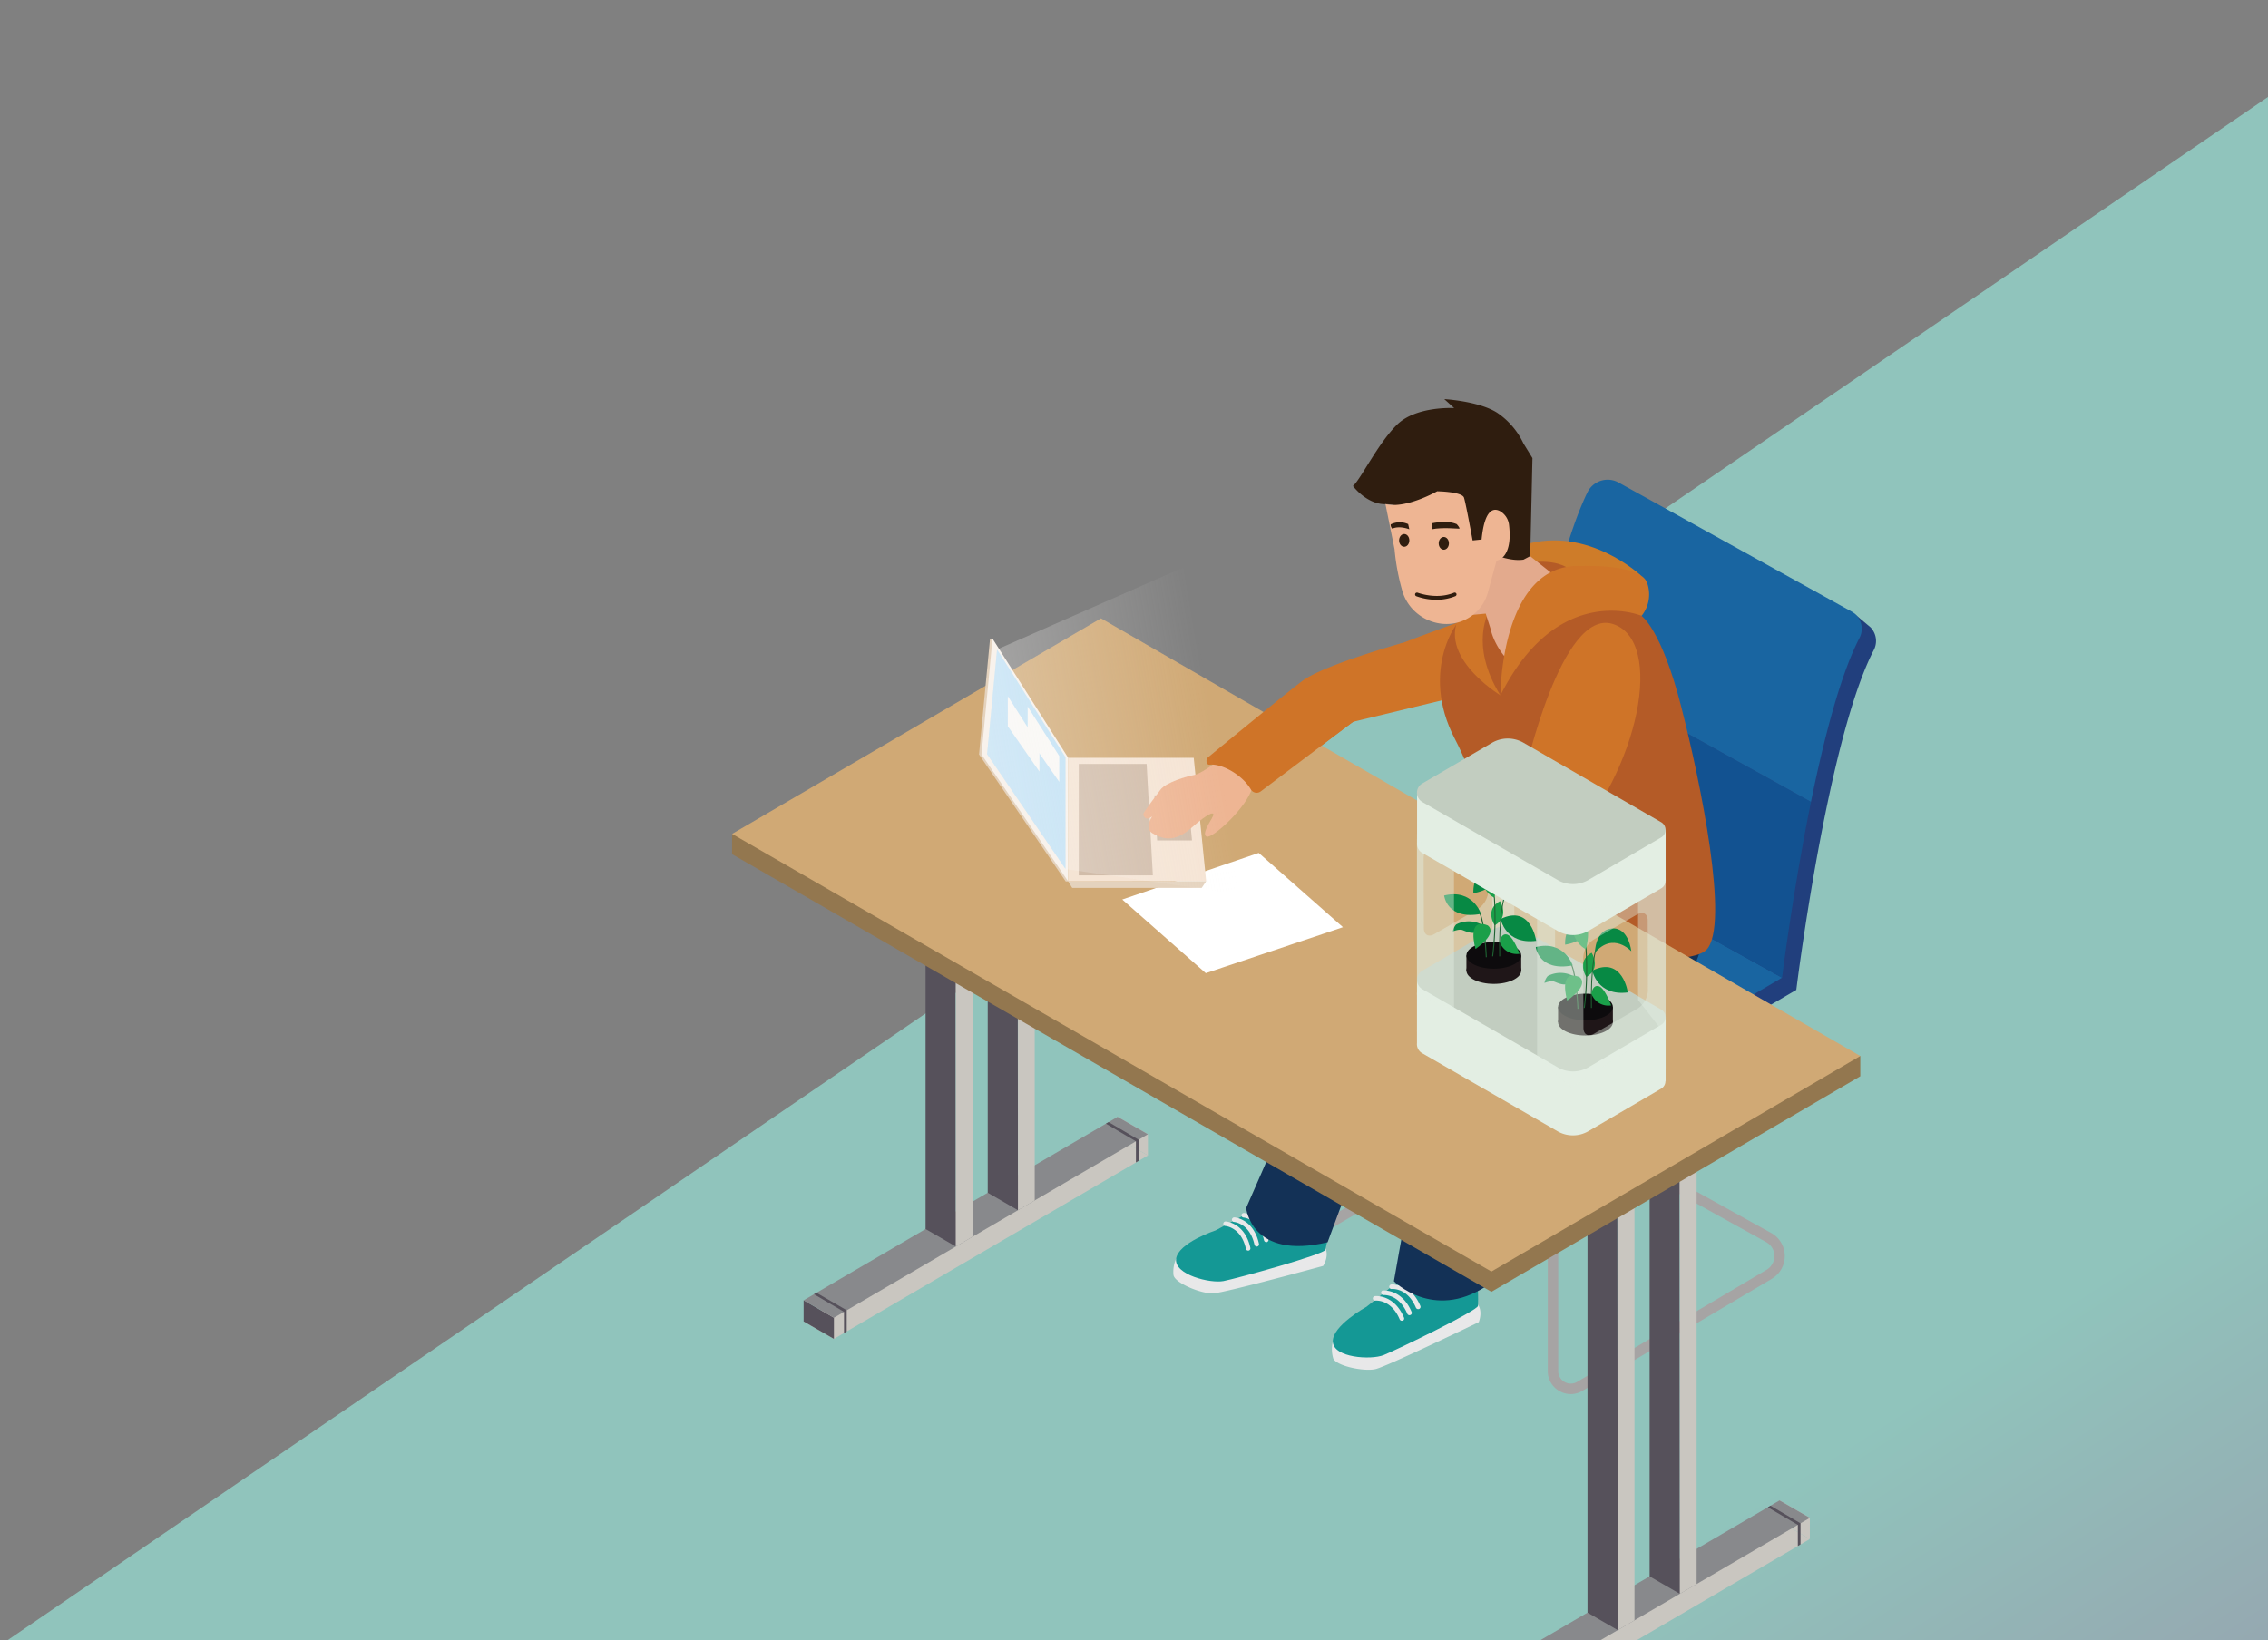 <svg xmlns="http://www.w3.org/2000/svg" xmlns:xlink="http://www.w3.org/1999/xlink" viewBox="0 0 934.89 676.27"><rect x="0" y="0" width="934.89" height="676.27" fill="#808080" stroke="none"/><defs><style>.cls-1{fill:url(#linear-gradient);}.cls-2{fill:#e8e8e9;}.cls-3{fill:#149895;}.cls-4{fill:#a6a4a4;}.cls-5{fill:#213f7d;}.cls-6{fill:#1965a1;}.cls-7{fill:#125291;}.cls-8{fill:#cf7428;}.cls-9{fill:#133156;}.cls-10{fill:#b45b27;}.cls-11{fill:#cf7528;}.cls-12{fill:#ce7c29;}.cls-13{fill:#e3aa8d;}.cls-14{fill:#c9c6c0;}.cls-15{fill:#88898c;}.cls-16{fill:#56515b;}.cls-17{fill:#93774f;}.cls-18{fill:#d0a975;}.cls-19,.cls-20{fill:#e3eee3;}.cls-20{opacity:0.42;}.cls-21{fill:#c2cdc0;}.cls-22{fill:#1f1618;}.cls-23{fill:#0d0b0d;}.cls-24{fill:#1a9f49;}.cls-25{fill:#078944;}.cls-26{fill:#1d6231;}.cls-27{fill:#fff;}.cls-28{fill:#f5e4d4;}.cls-29{fill:#e4d2bd;}.cls-30{fill:#f8f2ec;}.cls-31{fill:#bfe1f6;}.cls-32{fill:#d1bca9;}.cls-33{fill:#2f1d0f;}.cls-34{fill:#eeb593;}.cls-35{fill:#faf8f6;}.cls-36{fill:url(#linear-gradient-2);}</style><linearGradient id="linear-gradient" x1="577.13" y1="525.85" x2="843.74" y2="939.18" gradientUnits="userSpaceOnUse"><stop offset="0.32" stop-color="#90c4bc"/><stop offset="0.92" stop-color="#9a92a8"/></linearGradient><linearGradient id="linear-gradient-2" x1="189.37" y1="354.26" x2="547.46" y2="294.23" gradientUnits="userSpaceOnUse"><stop offset="0.08" stop-color="#faf8f6"/><stop offset="0.87" stop-color="#faf8f6" stop-opacity="0"/></linearGradient></defs><title>Artboard 4 copy</title><g id="Layer_2" data-name="Layer 2"><polyline class="cls-1" points="934.88 40 934.88 676.27 3 676.27"/><path class="cls-2" d="M488.36,518.71l-3.56.24a13.12,13.12,0,0,0-1.07,6.73c.54,3.29,11.48,7.8,16.44,7.52s45.26-11.31,45.26-11.31,3-4.65.38-8.17-13.52,1.7-13.52,1.7Z"/><path class="cls-3" d="M521.6,496.25l-20.52,11s-15.4,5.09-16.28,11.69,14.08,10.25,19.54,9.2,41.53-11,42-12.9,2.59-12.26,1.08-15.87S521.6,496.25,521.6,496.25Z"/><path class="cls-2" d="M514.35,515.57a.94.94,0,0,1-.78-.74c-1.92-8.78-8.18-9.36-8.44-9.39a.92.92,0,0,1-.87-1,.94.94,0,0,1,1-.87c.32,0,7.92.66,10.15,10.88a.94.94,0,0,1-.72,1.13A1,1,0,0,1,514.35,515.57Z"/><path class="cls-2" d="M517.89,513.89a1,1,0,0,1-.78-.73c-1.92-8.78-8.18-9.37-8.44-9.39a.93.93,0,0,1-.87-1,1,1,0,0,1,1-.88c.33,0,7.93.67,10.16,10.88a.94.94,0,0,1-.73,1.13A.83.83,0,0,1,517.89,513.89Z"/><path class="cls-2" d="M521.82,512.08a1,1,0,0,1-.78-.74c-1.92-8.78-8.18-9.37-8.44-9.39a.94.94,0,0,1-.87-1,1,1,0,0,1,1-.88c.33,0,7.92.67,10.15,10.88a1,1,0,0,1-.72,1.14A1.38,1.38,0,0,1,521.82,512.08Z"/><path class="cls-2" d="M552.86,552.29l-3.46.88a13.17,13.17,0,0,0,.16,6.82c1.14,3.13,12.71,5.59,17.54,4.42s42.46-19.33,42.46-19.33,2.14-5.12-1.1-8.1-13,4.12-13,4.12Z"/><path class="cls-3" d="M581.47,524.18,563.3,538.73s-14.23,7.8-13.9,14.44,15.71,7.54,20.89,5.51,38.83-18.39,38.94-20.29.33-12.53-1.81-15.8S581.47,524.18,581.47,524.18Z"/><path class="cls-2" d="M577.85,544.49a.94.94,0,0,1-.9-.58c-3.48-8.28-9.75-7.73-10-7.71a.92.92,0,0,1-1.05-.84.94.94,0,0,1,.84-1c.32-.05,7.92-.78,12,8.86a.94.94,0,0,1-.51,1.24A.83.83,0,0,1,577.85,544.49Z"/><path class="cls-2" d="M581,542.21a.94.94,0,0,1-.9-.59c-3.48-8.28-9.74-7.73-10-7.7a1,1,0,0,1-.21-1.89c.33,0,7.92-.78,12,8.86a.94.94,0,0,1-.51,1.24A1.05,1.05,0,0,1,581,542.21Z"/><path class="cls-2" d="M584.56,539.71a1,1,0,0,1-.9-.58c-3.48-8.29-9.74-7.74-10-7.71a.93.93,0,0,1-1-.84,1,1,0,0,1,.83-1.05c.33,0,7.92-.78,12,8.86a.94.94,0,0,1-.5,1.24A1.11,1.11,0,0,1,584.56,539.71Z"/><path class="cls-4" d="M647.5,574.74a9.45,9.45,0,0,1-4.7-1.27,9.35,9.35,0,0,1-4.79-8.23V463.68h2.46a22.64,22.64,0,0,0-20.4,1.17L544.28,509A9.49,9.49,0,0,1,530,500.79V406.53h4.31v94.26a5.18,5.18,0,0,0,7.78,4.47l75.79-44.13a27,27,0,0,1,26.51-.29l85.69,47.46a10.89,10.89,0,0,1,.28,18.9l-78.07,46.2A9.43,9.43,0,0,1,647.5,574.74ZM642.32,464.6V565.24a5.17,5.17,0,0,0,7.81,4.45l78.06-46.19a6.58,6.58,0,0,0-.16-11.43l-85.7-47.46Z"/><path class="cls-5" d="M771,258.58l0,0-.21-.17a7.8,7.8,0,0,0-.75-.63l-5.72-4.81-.65,1.15-90.6-50.17a9.28,9.28,0,0,0-12.85,4.14c-7.55,15.51-14,41-19.13,65.87-7.53,36.89-11.93,72.5-11.93,72.5l-92.08,53.68c-1.21-.76-3.29-1.21-6.8-1.07v7.17l0,0a4.63,4.63,0,0,0,2.35,4.67l97.21,54a13.84,13.84,0,0,0,13.74-.17l96.87-56.64s4.4-35.61,11.93-72.51c5.27-25.82,12.07-52.26,20-67.57A8.1,8.1,0,0,0,771,258.58Z"/><path class="cls-6" d="M532.62,394.48l90.64-53.22,111.32,61.81-90.91,53.38a13.86,13.86,0,0,1-13.74.17l-97.21-54A4.69,4.69,0,0,1,532.62,394.48Z"/><path class="cls-7" d="M623.26,341.43l111.32,61.64s4.4-35.61,11.92-72.5L635.19,268.92C627.66,305.81,623.26,341.43,623.26,341.43Z"/><path class="cls-6" d="M654.32,203.05c-7.55,15.51-14.05,41-19.13,65.87L746.5,330.57c5.27-25.82,12.07-52.27,20-67.57a8.14,8.14,0,0,0-3.27-10.89l-96.05-53.19A9.28,9.28,0,0,0,654.32,203.05Z"/><path class="cls-8" d="M603.5,255.7s-56.14,20-64.83,26.62-43.41,32.13-43.41,32.13,18.66,3.42,21.56,13.95l40.84-30.8,45.22-10.93S602.5,273.83,603.5,255.7Z"/><path class="cls-9" d="M632.36,393.7s-31.17,24-38.12,42.2-19.66,92.31-19.66,92.31,16.06,16.3,37.88,2.16c0,0,6-77.93,25.18-89.19s66.41-30,63.53-56.59-75.28-27.09-75.28-27.09S558.1,394,555.46,401.44,513.68,498,513.68,498s2,21.59,33.57,14.14c0,0,29-79.36,35-84.87S589,415.76,632.36,393.7Z"/><path class="cls-10" d="M670,247.31l6.64,6.58s8.17,5.4,16.33,37.26,20,90.05,10.53,100.32-92.16-.53-90.31-32.39c0,0,1.17-26.33-13.5-54.5s1.17-50.38,4.41-50.82S653.11,236.64,670,247.31Z"/><path class="cls-11" d="M614,251.65s-8.69,13.83,4.47,35c0,0-29.05-17.68-14.85-35.63S614,251.65,614,251.65Z"/><polygon class="cls-10" points="627.96 230.72 645.18 228.48 650.84 234.14 639.4 237.83 627.96 230.72"/><path class="cls-12" d="M670.62,243.75l5.73-6.52s-21.73-20.53-48-12.63l1.87,7.4s13.43-2.56,18.91,4.84S670.62,243.75,670.62,243.75Z"/><path class="cls-13" d="M604.13,253.76l8.3-.79,2.1,6.58s.93,5.53,6.19,11.72c0,0,2.37-24.75,19.49-34.49l-9.48-7.51a13,13,0,0,1-10.4-7.9S599.66,236.91,604.13,253.76Z"/><path class="cls-11" d="M618.48,286.67s0-55,33.44-53.32c0,0,24.1-1,27,6.85a14.12,14.12,0,0,1-2.24,13.69S642.38,239.34,618.48,286.67Z"/><path class="cls-8" d="M628.36,319.49s15.14-69,36.47-62.24,11.32,59.7-19.75,93.4C645.08,350.65,611.18,368,628.36,319.49Z"/><polygon class="cls-14" points="746.03 634.49 733.55 627.29 604.11 702.94 616.59 710.14 746.03 634.49"/><polygon class="cls-14" points="733.55 618.56 733.55 627.29 746.03 634.49 746.03 625.76 733.55 618.56"/><polygon class="cls-15" points="746.03 625.76 733.55 618.56 604.11 694.21 616.59 701.41 746.03 625.76"/><polygon class="cls-16" points="741.08 637.38 741.08 628.66 728.71 621.39 729.82 620.74 742.19 628.01 742.19 636.73 741.08 637.38"/><polygon class="cls-16" points="666.85 672.04 654.38 664.83 654.38 497.36 666.68 497.36 666.85 672.04"/><polygon class="cls-14" points="673.75 493.93 673.75 668.01 666.85 672.04 666.85 497.36 673.75 493.93"/><polygon class="cls-16" points="692.46 657.08 679.99 649.88 679.99 482.4 692.29 482.4 692.46 657.08"/><polygon class="cls-14" points="699.36 478.98 699.36 653.05 692.46 657.08 692.46 482.4 699.36 478.98"/><polygon class="cls-14" points="473.19 476.35 460.7 469.15 331.26 544.79 343.75 551.99 473.19 476.35"/><polygon class="cls-16" points="331.26 536.07 331.26 544.79 343.75 551.99 343.75 543.27 331.26 536.07"/><polygon class="cls-14" points="460.7 460.42 460.7 469.15 473.19 476.35 473.19 467.62 460.7 460.42"/><polygon class="cls-15" points="473.19 467.62 460.7 460.42 331.26 536.07 343.75 543.27 473.19 467.62"/><polygon class="cls-16" points="347.91 549.56 347.91 540.83 335.54 533.57 336.56 532.97 349.02 540.18 349.02 548.93 347.91 549.56"/><polygon class="cls-16" points="468.24 479.24 468.24 470.52 455.86 463.25 456.98 462.6 469.35 469.87 469.35 478.59 468.24 479.24"/><polygon class="cls-16" points="394 513.89 381.53 506.69 381.53 339.21 393.84 339.21 394 513.89"/><polygon class="cls-14" points="400.9 335.79 400.9 509.86 394 513.89 394 339.21 400.9 335.79"/><polygon class="cls-16" points="419.62 498.94 407.15 491.73 407.15 324.25 419.45 324.25 419.62 498.94"/><polygon class="cls-14" points="426.52 320.83 426.52 494.9 419.62 498.94 419.62 324.25 426.52 320.83"/><polygon class="cls-17" points="744.8 431.01 614.77 356.05 453.83 263.28 312.47 345.89 301.77 343.79 301.77 352.15 614.77 532.57 766.83 443.71 766.83 435.35 744.8 431.01"/><polygon class="cls-18" points="301.77 343.79 453.83 254.92 766.83 435.35 614.77 524.21 301.77 343.79"/><path class="cls-19" d="M686.59,445.64V424.58l-44.43-6.65L628,409.76a13,13,0,0,0-13,0L609.43,413l-25.34-3.79V430l0,0a4.33,4.33,0,0,0,2.15,4.21l55.77,32.15a12.66,12.66,0,0,0,12.71,0l30-17.53a3.56,3.56,0,0,0,1.79-3.1h0Z"/><path class="cls-19" d="M686.59,440.34V419.27l-44.43-6.64L628,404.45a13,13,0,0,0-13,0l-5.53,3.24-25.34-3.8v20.71l0,0a4.33,4.33,0,0,0,2.15,4.22L642.06,461a12.69,12.69,0,0,0,12.71,0l30-17.53a3.58,3.58,0,0,0,1.79-3.11h0Z"/><path class="cls-20" d="M613.41,341.33l.08,26a9.44,9.44,0,0,1-4.27,7.39l-18,10.39c-2.36,1.37-4.29.27-4.29-2.45l-.09-29a9.43,9.43,0,0,1,4.27-7.39l6.1-3.52-13.12,1.16v66.31l56.93-4V338.89Z"/><rect class="cls-20" x="615.13" y="358.13" width="9.1" height="28.15"/><path class="cls-21" d="M615,383.42l-28.69,16.77a4.41,4.41,0,0,0,0,7.62L642.06,440a12.66,12.66,0,0,0,12.71,0l30-17.53a3.63,3.63,0,0,0,0-6.27L628,383.39A13,13,0,0,0,615,383.42Z"/><rect class="cls-22" x="642.26" y="415.15" width="22.58" height="6.26"/><ellipse class="cls-22" cx="653.55" cy="421.41" rx="11.29" ry="5.49"/><ellipse class="cls-23" cx="653.55" cy="415.15" rx="11.29" ry="5.49"/><path class="cls-24" d="M653.93,402.78s-4.37-6.39,2.15-10C656.08,392.78,660.25,399.17,653.93,402.78Z"/><path class="cls-25" d="M649.51,403a11.21,11.21,0,0,0-11.51-.62,5.92,5.92,0,0,0-1.35,2.86s2.39-1,3.8-.62S646.55,408,649.51,403Z"/><path class="cls-25" d="M650,383l-2.17-1.16s-2.83,1.68-2.67,7.62c0,0,5.76-.86,6.66-3.22S650,383,650,383Z"/><path class="cls-26" d="M650.24,415.92c0-.14-.57-13.49-2.62-18.05l.38-.17c2.08,4.63,2.64,17.65,2.66,18.2Z"/><path class="cls-26" d="M653.26,415.57l-.41-.05a129.08,129.08,0,0,0,.73-24.11l-.72-2.48.4-.11.73,2.51A130.5,130.5,0,0,1,653.26,415.57Z"/><path class="cls-26" d="M655.8,415.55c-.34-16.42,1.67-23.54,1.69-23.61l0-.08,3.91-4.23.3.28-3.87,4.19c-.17.64-2,7.78-1.66,23.44Z"/><path class="cls-24" d="M653.79,391.39s1.51-6.6.47-9.23c0,0-2.42-2-6.45-.28C647.81,381.88,648.58,388.75,653.79,391.39Z"/><path class="cls-25" d="M657.43,392.78s0-9.43,7-10,8,9.38,8,9.38S664.93,384,657.43,392.78Z"/><path class="cls-24" d="M651,402.78s4.79,2.77-5,9.72C646,412.5,642.06,399.31,651,402.78Z"/><path class="cls-24" d="M656,409.69s.42-3.82,3-3.12,5.13,7.92,5.13,7.92A7.42,7.42,0,0,1,656,409.69Z"/><path class="cls-25" d="M656.36,400.14s2,10.63,14.65,9C671,409.17,668.93,394,656.36,400.14Z"/><path class="cls-25" d="M648.27,398s-3.34-10.48-15.21-7.57C633.06,390.47,634.17,400.68,648.27,398Z"/><rect class="cls-22" x="604.48" y="393.87" width="22.58" height="6.26"/><ellipse class="cls-22" cx="615.77" cy="400.13" rx="11.29" ry="5.49"/><ellipse class="cls-23" cx="615.77" cy="393.87" rx="11.29" ry="5.49"/><path class="cls-24" d="M616.15,381.5s-4.38-6.39,2.15-10C618.3,371.5,622.47,377.89,616.15,381.5Z"/><path class="cls-25" d="M611.73,381.76a11.21,11.21,0,0,0-11.51-.62,5.83,5.83,0,0,0-1.35,2.86s2.39-1,3.8-.62S608.76,386.71,611.73,381.76Z"/><path class="cls-25" d="M612.2,361.76,610,360.6s-2.83,1.68-2.67,7.62c0,0,5.76-.86,6.65-3.22S612.2,361.76,612.2,361.76Z"/><path class="cls-26" d="M612.46,394.64c0-.14-.58-13.49-2.62-18.05l.38-.17c2.08,4.64,2.64,17.65,2.66,18.2Z"/><path class="cls-26" d="M615.48,394.29l-.41-.05a130.07,130.07,0,0,0,.73-24.11l-.73-2.48.41-.11.72,2.52A128.92,128.92,0,0,1,615.48,394.29Z"/><path class="cls-26" d="M618,394.27c-.35-16.42,1.67-23.54,1.69-23.61l0-.08,3.9-4.23.31.28-3.87,4.2c-.17.63-2,7.78-1.66,23.43Z"/><path class="cls-24" d="M616,370.11s1.51-6.59.48-9.23c0,0-2.42-2-6.45-.28C610,360.6,610.8,367.47,616,370.11Z"/><path class="cls-25" d="M619.65,371.5s0-9.43,7-10,8,9.38,8,9.38S627.15,362.75,619.65,371.5Z"/><path class="cls-24" d="M613.23,381.5s4.79,2.77-5,9.72C608.23,391.22,604.27,378,613.23,381.5Z"/><path class="cls-24" d="M618.23,388.41s.41-3.82,3-3.12,5.14,7.92,5.14,7.92A7.42,7.42,0,0,1,618.23,388.41Z"/><path class="cls-25" d="M618.57,378.87s2,10.62,14.66,9C633.23,387.89,631.15,372.75,618.57,378.87Z"/><path class="cls-25" d="M610.49,376.76s-3.34-10.48-15.21-7.57C595.28,369.19,596.39,379.4,610.49,376.76Z"/><polygon class="cls-20" points="675.22 412.21 675.22 364.47 686.59 359.44 686.59 426.81 675.22 412.21"/><path class="cls-19" d="M686.59,363.16V342.09l-44.43-6.65L628,327.27a13,13,0,0,0-13,0l-5.53,3.24-25.34-3.8v20.71l0,0a4.33,4.33,0,0,0,2.15,4.22l55.77,32.14a12.66,12.66,0,0,0,12.71,0l30-17.54a3.55,3.55,0,0,0,1.79-3.1h0Z"/><path class="cls-21" d="M615,306.24,586.27,323a4.41,4.41,0,0,0,0,7.62l55.77,32.15a12.69,12.69,0,0,0,12.71,0l30-17.53a3.63,3.63,0,0,0,0-6.27L628,306.2A13,13,0,0,0,615,306.24Z"/><polygon class="cls-20" points="599.34 359.22 599.34 416.29 584.09 409.88 584.09 345.91 599.34 359.22"/><path class="cls-20" d="M675.29,371.82l-41.69,5.57V435l14,13.56,39-25.89V362.6Zm-.28,44-18,10.39c-2.37,1.36-4.29.26-4.3-2.45l-.08-29a9.39,9.39,0,0,1,4.27-7.4l18-10.39c2.36-1.36,4.29-.27,4.3,2.45l.08,29A9.43,9.43,0,0,1,675,415.84Z"/><polygon class="cls-27" points="518.86 351.63 462.61 370.84 497.04 401.2 553.58 382.25 518.86 351.63"/><polygon class="cls-28" points="440.33 312.43 492.07 312.43 497.2 363.3 440.33 363.39 440.33 312.43"/><polygon class="cls-29" points="495.36 366.05 497.2 363.3 440.33 363.39 441.98 366.05 495.36 366.05"/><polygon class="cls-29" points="439.7 361.11 439.31 361.07 439.31 312.43 409.46 265.4 409.13 263.28 408.11 263.28 403.57 311.02 437.61 360.89 437.61 360.89 439.31 363.39 440.33 363.39 439.7 361.11"/><polygon class="cls-30" points="440.33 363.39 440.33 312.43 409.13 263.28 404.59 311.02 440.33 363.39"/><polygon class="cls-31" points="439.23 358.27 439.23 312.18 411.01 267.75 406.91 310.92 439.23 358.27"/><polygon class="cls-32" points="444.68 314.94 472.65 314.94 475.22 360.88 444.68 360.88 444.68 314.94"/><path class="cls-33" d="M628,230.72l2.77-1.45.92-40.42-3.69-6a31.43,31.43,0,0,0-10.79-12.64c-7.51-4.87-21.86-5.66-21.86-5.66l4.08,3.69s-15.66-.93-23.56,6.84-15.14,22.78-18.17,25.28c0,0,5.61,7.61,13.43,7.5s22.51,7.77,22.51,7.77S615.19,232.56,628,230.72Z"/><path class="cls-34" d="M571.09,207.81l3.75,18.57a91.66,91.66,0,0,0,3.08,16.78c3.42,12.84,19.12,18.5,29.46,10.16l.45-.37a17.59,17.59,0,0,0,5.53-8.84l3.54-13s6.75-.59,5.16-14.53a7.56,7.56,0,0,0-3.66-5.82c-2.74-1.52-6.42-.9-7.68,11.66l-3.69.39s-2.76-15.14-3.55-17.64-11.06-2.63-11.06-2.63S579.51,209.92,571.09,207.81Z"/><polygon class="cls-32" points="475.88 327.92 476.98 346.47 491.35 346.47 489.58 327.92 475.88 327.92"/><path class="cls-34" d="M502.87,313s-7.25,5.85-10.54,6.48-11.71,3.06-13.95,6.05-7.11,9.44-7.11,10.1.92,3.16,3.69.92c0,0-3.56,4.88.13,7s8.69,4.25,16.06-2.28,9.76-6.86,8.82-4.76-4.75,7.21-2.64,8.39,17-12.14,19-20.64S502.87,313,502.87,313Z"/><path class="cls-8" d="M578.51,264.94s-33,9.22-41.68,15.8c-7.16,5.43-30.77,24.82-38.84,31.46-1.11.91-.78,3.24.65,3.06,4.71-.59,13.39,4,17,10.24a2.77,2.77,0,0,0,4.07.75l38-28.65,26.43-10.93S577.51,283.08,578.51,264.94Z"/><polygon class="cls-35" points="423.61 303.65 423.61 291.28 436.64 311.68 436.64 322.35 423.61 303.65"/><polygon class="cls-35" points="415.43 299.41 415.43 287.03 428.47 307.44 428.47 318.1 415.43 299.41"/><polyline class="cls-36" points="549.38 206.76 411.01 267.75 406.91 310.92 439.23 358.27 571.09 377.41"/><path class="cls-33" d="M592.23,247.27a24.7,24.7,0,0,1-8.43-1.47.79.79,0,0,1-.45-1,.81.81,0,0,1,1-.45c.08,0,7.76,3,15,0a.78.78,0,0,1,1,.43.8.8,0,0,1-.43,1A20.54,20.54,0,0,1,592.23,247.27Z"/><ellipse class="cls-33" cx="595.15" cy="224" rx="2.11" ry="2.63"/><ellipse class="cls-33" cx="578.83" cy="222.79" rx="2.11" ry="2.63"/><path class="cls-33" d="M590.35,215.71s6.3-1.38,10.16.39c0,0,1.55,1.78,1,1.85s-6.88-.66-11.36.26C590.11,218.21,590,216.1,590.35,215.71Z"/><path class="cls-33" d="M573.3,216.17a8.4,8.4,0,0,1,7.16-.1l.47,2.14s-4-1.64-7-.26C573.89,218,573,216.89,573.3,216.17Z"/></g></svg>